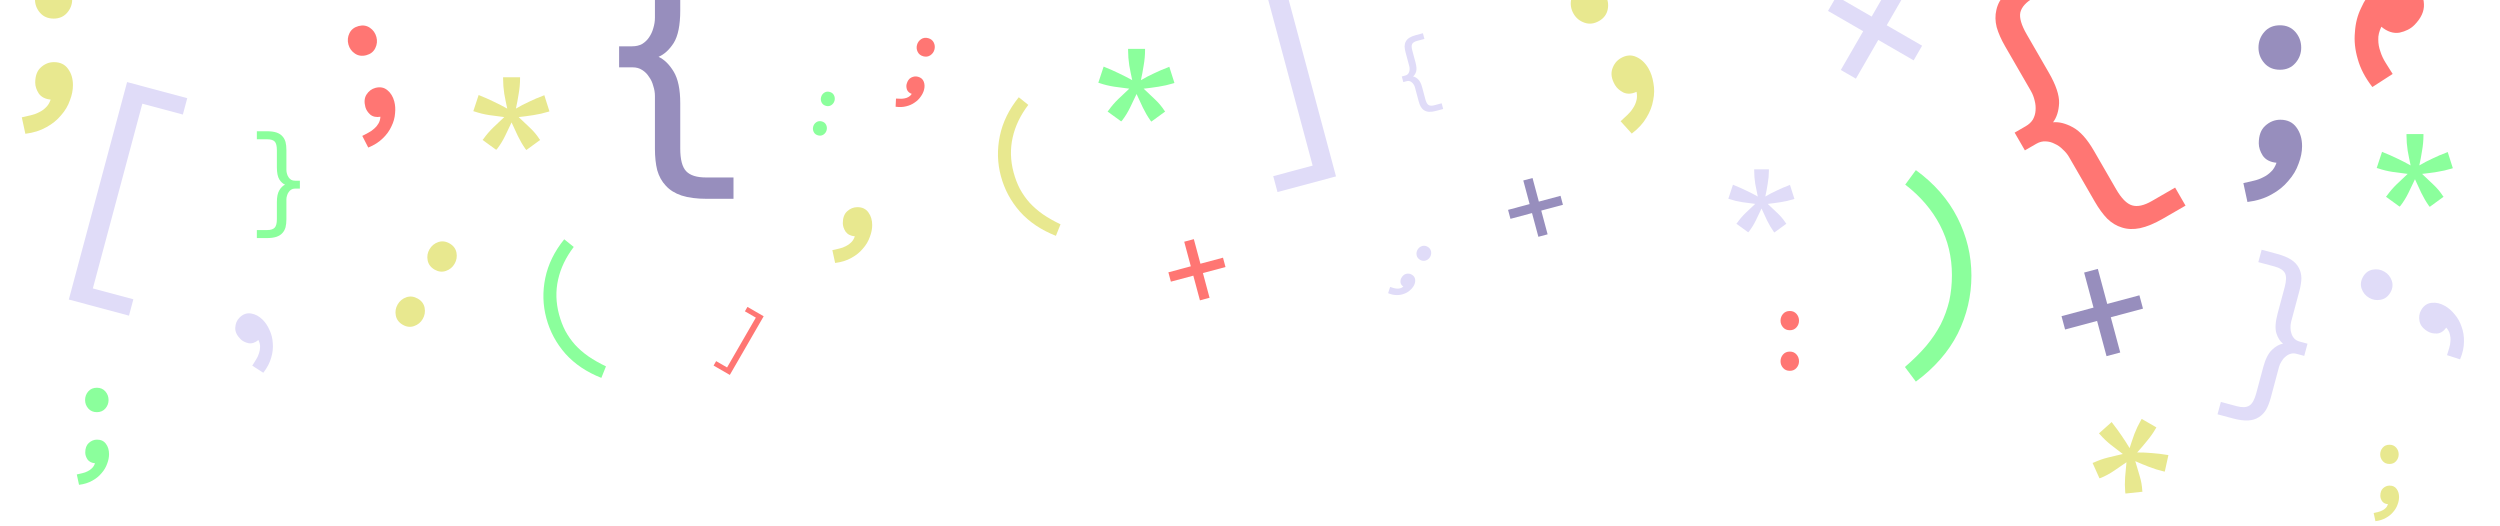 <svg xmlns="http://www.w3.org/2000/svg" width="938666.683" height="197333.382" viewBox="0 0 880 185"><g color="#000" font-family="Ubuntu Mono"><path style="line-height:110%;-inkscape-font-specification:'Ubuntu Mono';text-align:start" d="M127.524 47.838q1.135-.592 2.203-1.165 1.135-.592 1.997-1.398.88-.738 1.47-1.76.605-.95.716-2.418-2.2.374-3.583-.765-1.333-1.223-1.71-2.63-.72-2.683.397-4.42 1.164-1.82 3.108-2.34 2.48-.665 4.24.804 1.74 1.4 2.423 3.95.52 1.943.274 4.237-.164 2.343-1.288 4.584-1.04 2.29-3.044 4.193-1.987 1.97-5.097 3.234l-2.106-4.106zm4.97-34.816q.54 2.01-.388 3.912-.928 1.902-3.14 2.494-2.28.61-4.034-.57-1.754-1.184-2.293-3.195-.557-2.08.37-3.98.928-1.9 3.207-2.512 2.213-.592 3.967.59 1.754 1.184 2.31 3.262z" fill="#ff7673"/><path style="line-height:110%;-inkscape-font-specification:'Ubuntu Mono';text-align:start" d="M217.923 16.298h4.628q1.968 0 3.472-.81 1.505-.926 2.43-2.314 1.042-1.505 1.504-3.24.58-1.85.58-3.703v-18.627q0-4.28.81-7.52.924-3.24 3.007-5.438 2.083-2.314 5.554-3.47 3.586-1.158 8.91-1.158h9.37v7.52h-9.834q-4.86 0-6.942 2.2-1.966 2.197-1.966 7.982V3.685q0 7.752-2.314 11.455-2.314 3.587-5.322 4.86 3.008 1.388 5.322 5.207 2.314 3.818 2.314 11.107V52.28q0 5.786 2.083 7.984 2.082 2.2 6.942 2.2h9.718v7.52h-9.372q-5.323 0-8.91-1.158-3.47-1.157-5.553-3.47-2.083-2.2-3.008-5.44-.81-3.24-.81-7.52V33.77q0-1.737-.58-3.473-.46-1.85-1.503-3.24-.925-1.503-2.43-2.43-1.388-.925-3.355-.925h-4.744v-7.404z" fill="#978ebd"/><path style="line-height:110%;-inkscape-font-specification:'Ubuntu Mono';text-align:start" d="M292.99 88.05q1.25-.276 2.43-.554 1.25-.278 2.29-.833 1.04-.486 1.874-1.32.832-.762 1.318-2.15-2.22-.208-3.262-1.666-.97-1.527-.97-2.984 0-2.777 1.525-4.165 1.597-1.457 3.61-1.457 2.568 0 3.886 1.875 1.32 1.804 1.32 4.442 0 2.012-.833 4.164-.763 2.222-2.43 4.096-1.595 1.943-4.025 3.262-2.43 1.388-5.76 1.805l-.972-4.512z" fill="#e8e88f"/><path style="line-height:110%;-inkscape-font-specification:'Ubuntu Mono';text-align:start" d="M44.736 28.89l21.174 5.675-1.543 5.758L50.104 36.5 32.68 101.528l14.263 3.822-1.543 5.758-21.173-5.674 20.51-76.543z" fill="#e0dcf8"/><path style="line-height:110%;-inkscape-font-specification:'Ubuntu Mono';text-align:start" d="M148.796 112.29q-1.04 1.802-3.04 2.49-2.002.69-3.985-.457-2.043-1.18-2.447-3.256-.404-2.076.637-3.88 1.076-1.863 3.076-2.55 2-.69 4.044.49 1.984 1.145 2.388 3.222.404 2.075-.672 3.94zm11.21-19.416q-1.042 1.803-3.042 2.492-2 .688-3.984-.457-2.044-1.18-2.448-3.257-.404-2.077.637-3.88 1.075-1.864 3.075-2.552 2-.687 4.044.493 1.983 1.145 2.387 3.22.404 2.078-.672 3.94z" fill="#e8e88f"/><path style="line-height:110%;-inkscape-font-specification:'Ubuntu Mono';text-align:start" d="M201.93 86.96q-4.143 5.446-5.48 11.466-1.34 6.02.332 12.257.843 3.147 2.214 5.79 1.427 2.63 3.413 4.868 2.04 2.225 4.71 4.1 2.727 1.858 6.184 3.522l-1.625 4.05q-7.743-3.046-12.633-8.482-4.848-5.506-6.73-12.53-1.867-6.968-.366-14.176 1.503-7.208 6.66-13.59l3.375 2.71-.056.015z" fill="#8bff9c"/><path style="line-height:110%;-inkscape-font-specification:'Ubuntu Mono';text-align:start" d="M646.437-1.32l12.383 7.15 7.83-13.562 5.307 3.064-7.83 13.563 12.457 7.192-2.98 5.16-12.456-7.193-7.873 13.637-5.307-3.063 7.873-13.637-12.382-7.15 2.98-5.16z" fill="#e0dcf8"/><path style="line-height:110%;-inkscape-font-specification:'Ubuntu Mono';text-align:start" d="M402.568 31.215q1.874 1.735 3.887 3.678 2.012 1.874 3.4 4.026l.278.346-4.858 3.54-.347-.417q-1.458-2.083-2.638-4.513-1.18-2.498-2.22-4.788-1.11 2.29-2.29 4.787-1.18 2.43-2.777 4.512l-.347.346-4.79-3.47.348-.417q1.527-2.152 3.47-4.026 1.943-1.874 3.817-3.61-2.567-.346-5.273-.693-2.707-.416-5.136-1.25l-.485-.138 1.874-5.69.485.207q2.43.97 4.858 2.15 2.5 1.18 4.72 2.43-.556-2.498-1.042-5.205-.415-2.707-.415-5.345v-.485h5.97v.485q0 2.638-.487 5.345-.416 2.707-.972 5.205 2.22-1.32 4.65-2.43 2.43-1.18 4.86-2.08l.485-.21 1.805 5.692-.416.14q-2.5.762-5.207 1.18-2.637.415-5.205.693z" fill="#8bff9c"/><path style="line-height:110%;-inkscape-font-specification:'Ubuntu Mono';text-align:start" d="M835.53 180.575q.797-.177 1.55-.354.796-.176 1.46-.53.664-.31 1.195-.84.53-.487.84-1.372-1.416-.133-2.08-1.062-.62-.974-.62-1.903 0-1.77.975-2.655 1.017-.93 2.3-.93 1.638 0 2.478 1.196.84 1.15.84 2.832 0 1.283-.53 2.655-.487 1.417-1.55 2.61-1.016 1.24-2.565 2.08-1.55.886-3.673 1.15l-.62-2.875zm8.806-20.62q0 1.328-.885 2.346-.884 1.018-2.344 1.018-1.504 0-2.39-1.017-.884-1.017-.884-2.344 0-1.372.885-2.39t2.39-1.018q1.46 0 2.344 1.018.886 1.018.886 2.39z" fill="#e8e88f"/><path style="line-height:110%;-inkscape-font-specification:'Ubuntu Mono';text-align:start" d="M709.152 46.684l3.907-2.256q1.66-.958 2.534-2.375.82-1.514.923-3.138.146-1.777-.31-3.467-.413-1.845-1.315-3.408l-9.08-15.724q-2.085-3.614-2.98-6.743-.798-3.186-.11-6.057.63-2.968 2.995-5.637 2.464-2.725 6.957-5.32l7.91-4.567 3.666 6.35-8.302 4.792q-4.102 2.368-4.788 5.24-.59 2.813 2.23 7.696l7.782 13.48q3.778 6.544 3.63 10.797-.206 4.155-2.125 6.696 3.216-.294 7.03 1.8 3.814 2.096 7.367 8.25l7.78 13.477q2.82 4.884 5.65 5.725 2.83.84 6.932-1.528l8.204-4.737 3.665 6.35-7.91 4.566q-4.494 2.594-8.085 3.366-3.494.715-6.38-.224-2.83-.84-5.19-3.124-2.262-2.34-4.35-5.954l-9.077-15.724q-.846-1.466-2.18-2.65-1.293-1.336-2.85-2-1.513-.82-3.234-.867-1.624-.106-3.285.853l-4.004 2.312-3.608-6.25zM633.252 127.168q0 1.328-.885 2.345-.885 1.018-2.345 1.018-1.504 0-2.39-1.017-.884-1.017-.884-2.345 0-1.372.885-2.39.885-1.017 2.39-1.017 1.46 0 2.344 1.02.885 1.016.885 2.388zm0-14.292q0 1.327-.885 2.345-.885 1.02-2.345 1.02-1.504 0-2.39-1.02-.884-1.017-.884-2.344 0-1.372.885-2.39.885-1.017 2.39-1.017 1.46 0 2.344 1.017.885 1.017.885 2.39z" fill="#ff7673"/><path style="line-height:110%;-inkscape-font-specification:'Ubuntu Mono';text-align:start" d="M361.93 36.96q-4.143 5.445-5.48 11.465-1.34 6.02.332 12.258.843 3.147 2.214 5.79 1.427 2.63 3.412 4.868 2.042 2.225 4.712 4.1 2.727 1.858 6.184 3.522l-1.625 4.05q-7.744-3.046-12.633-8.482-4.848-5.506-6.73-12.53-1.867-6.968-.366-14.176 1.503-7.208 6.66-13.59l3.375 2.71-.056.015z" fill="#e8e88f"/><path style="line-height:110%;-inkscape-font-specification:'Ubuntu Mono';text-align:start" d="M725.655 111.294l11.263-3.018-3.306-12.335 4.827-1.292 3.304 12.335 11.33-3.036 1.258 4.693-11.33 3.036 3.323 12.402-4.827 1.294-3.323-12.403-11.263 3.017-1.257-4.693z" fill="#978ebd"/><path style="line-height:110%;-inkscape-font-specification:'Ubuntu Mono';text-align:start" d="M450.32-12.36l-20.593 5.518 1.5 5.6L445.1-4.957 462.05 58.29l-13.873 3.717 1.5 5.6 20.595-5.518-19.95-74.45z" fill="#e0dcf8"/><path style="line-height:110%;-inkscape-font-specification:'Ubuntu Mono';text-align:start" d="M27.027 167.007q1.012-.225 1.967-.45 1.012-.225 1.856-.675.843-.393 1.517-1.068.675-.618 1.068-1.742-1.798-.17-2.642-1.35-.787-1.236-.787-2.417 0-2.248 1.237-3.373 1.293-1.18 2.923-1.18 2.08 0 3.148 1.518 1.068 1.46 1.068 3.597 0 1.63-.674 3.373-.62 1.8-1.968 3.317-1.293 1.574-3.26 2.642-1.968 1.123-4.666 1.46l-.787-3.653zm11.187-26.196q0 1.687-1.125 2.98t-2.98 1.293q-1.91 0-3.036-1.293-1.124-1.293-1.124-2.98 0-1.742 1.124-3.035 1.125-1.293 3.036-1.293 1.855 0 2.98 1.293 1.124 1.293 1.124 3.036z" fill="#8bff9c"/><path style="line-height:110%;-inkscape-font-specification:'Ubuntu Mono';text-align:start" d="M861.35 125.013q.4-1.275.767-2.488.4-1.276.443-2.51.104-1.195-.215-2.384-.255-1.152-1.258-2.317-1.35 1.902-3.212 2.082-1.89.082-3.21-.68-2.512-1.45-2.97-3.558-.485-2.206.567-4.028 1.34-2.325 3.727-2.54 2.32-.25 4.708 1.128 1.822 1.052 3.334 2.93 1.61 1.852 2.437 4.338.924 2.46.848 5.348-.013 2.924-1.377 6.157l-4.59-1.477zM839.294 95.61q1.884 1.09 2.604 3.18.72 2.09-.478 4.164-1.233 2.135-3.403 2.558-2.17.422-4.055-.666-1.947-1.125-2.667-3.215-.72-2.09.514-4.225 1.196-2.074 3.366-2.496 2.17-.423 4.118.7z" fill="#e0dcf8"/><path style="line-height:110%;-inkscape-font-specification:'Ubuntu Mono';text-align:start" d="M789.667 64.45q1.842-.41 3.58-.82 1.842-.408 3.377-1.226 1.534-.716 2.762-1.944 1.228-1.125 1.944-3.17-3.274-.308-4.808-2.457-1.433-2.25-1.433-4.398 0-4.092 2.25-6.138 2.353-2.15 5.32-2.15 3.785 0 5.728 2.763 1.944 2.66 1.944 6.548 0 2.966-1.227 6.138-1.126 3.273-3.58 6.035-2.354 2.866-5.934 4.81-3.58 2.045-8.49 2.66l-1.433-6.65zm20.358-47.672q0 3.07-2.046 5.422-2.047 2.353-5.423 2.353-3.478 0-5.524-2.353t-2.046-5.422q0-3.172 2.046-5.524Q799.08 8.9 802.557 8.9q3.376 0 5.422 2.354 2.045 2.352 2.045 5.524z" fill="#978ebd"/><path style="line-height:110%;-inkscape-font-specification:'Ubuntu Mono';text-align:start" d="M105.56 63.607h-1.74q-.74 0-1.307-.305-.566-.348-.914-.87-.393-.566-.567-1.22-.218-.695-.218-1.392v-7.007q0-1.61-.304-2.83-.348-1.218-1.13-2.045-.784-.87-2.09-1.306-1.35-.435-3.352-.435h-3.525v2.83h3.7q1.827 0 2.61.826.74.827.74 3.003v6.007q0 2.916.87 4.31.872 1.348 2.004 1.827-1.132.522-2.003 1.96-.87 1.435-.87 4.177v6.007q0 2.176-.784 3.003-.783.827-2.61.827H90.41v2.83h3.526q2.002 0 3.352-.436 1.305-.435 2.09-1.306.782-.827 1.13-2.045.305-1.22.305-2.83V70.18q0-.653.218-1.306.174-.697.566-1.22.347-.565.913-.913.522-.347 1.262-.347h1.785v-2.786z" fill="#8bff9c"/><path style="line-height:110%;-inkscape-font-specification:'Ubuntu Mono';text-align:start" d="M812.238 120.98l-2.68-.72q-1.14-.304-1.887-1.007-.726-.77-1.047-1.718-.37-1.033-.37-2.11-.047-1.163.24-2.236l2.893-10.794q.665-2.48.698-4.484-.033-2.02-.9-3.617-.846-1.665-2.677-2.874-1.9-1.226-4.983-2.053l-5.43-1.455-1.168 4.358 5.7 1.527q2.814.754 3.68 2.352.798 1.578-.1 4.93l-2.48 9.25q-1.203 4.493-.437 6.998.783 2.437 2.33 3.642-1.96.337-3.894 2.19-1.933 1.853-3.065 6.077l-2.478 9.25q-.898 3.353-2.446 4.304-1.548.95-4.364.197l-5.63-1.51-1.17 4.36 5.43 1.454q3.085.827 5.343.713 2.19-.13 3.757-1.15 1.548-.95 2.588-2.683.972-1.75 1.636-4.23l2.892-10.795q.27-1.006.875-1.92.555-1.002 1.374-1.645.77-.728 1.785-1.03.948-.32 2.088-.016l2.75.737 1.148-4.29z" fill="#e0dcf8"/><path style="line-height:110%;-inkscape-font-specification:'Ubuntu Mono';text-align:start" d="M411.27 95.854l7.897-2.116-2.318-8.65 3.384-.907 2.318 8.65 7.944-2.128.882 3.29-7.945 2.13 2.33 8.696-3.384.907-2.33-8.697-7.9 2.116-.88-3.29z" fill="#ff7673"/><path style="line-height:110%;-inkscape-font-specification:'Ubuntu Mono';text-align:start" d="M852.568 61.215q1.874 1.735 3.887 3.678 2.012 1.874 3.4 4.026l.278.346-4.858 3.54-.347-.417q-1.458-2.083-2.638-4.513-1.18-2.498-2.22-4.788-1.11 2.29-2.29 4.787-1.18 2.43-2.777 4.512l-.347.346-4.79-3.47.348-.417q1.527-2.152 3.47-4.026 1.943-1.874 3.817-3.61-2.567-.346-5.274-.693-2.706-.416-5.136-1.25l-.485-.138 1.874-5.69.484.207q2.43.97 4.86 2.15 2.497 1.18 4.718 2.43-.555-2.498-1.04-5.205-.417-2.707-.417-5.345v-.485h5.97v.485q0 2.638-.487 5.345-.417 2.707-.972 5.205 2.22-1.32 4.65-2.43 2.43-1.18 4.86-2.08l.485-.21 1.805 5.692-.416.14q-2.5.762-5.207 1.18-2.637.415-5.205.693zM290.966 45.84q-.258.965-1.1 1.532-.84.567-1.902.283-1.093-.293-1.537-1.204-.445-.91-.187-1.876.267-.996 1.108-1.563.84-.566 1.934-.273 1.06.284 1.506 1.195.445.912.178 1.91zm2.782-10.383q-.258.964-1.1 1.53-.84.57-1.9.284-1.094-.292-1.54-1.203-.444-.912-.185-1.876.267-.996 1.108-1.563.842-.567 1.935-.274 1.06.284 1.506 1.196.445.91.178 1.907z" fill="#8bff9c"/><path style="line-height:110%;-inkscape-font-specification:'Ubuntu Mono';text-align:start" d="M268.814 111.328l-5.71-3.297-.897 1.554 3.847 2.22-10.125 17.537-3.847-2.22-.897 1.554 5.71 3.296 11.918-20.642z" fill="#ff7673"/><path style="line-height:110%;-inkscape-font-specification:'Ubuntu Mono';text-align:start" d="M88.798 128.71q.687-1.08 1.325-2.11.687-1.08 1.03-2.208.393-1.08.393-2.258.05-1.13-.59-2.454-1.717 1.423-3.483 1.13-1.767-.394-2.798-1.424-1.963-1.963-1.865-4.025.098-2.158 1.522-3.58 1.816-1.817 4.073-1.425 2.21.344 4.074 2.21 1.422 1.422 2.354 3.532 1.03 2.11 1.178 4.614.245 2.504-.54 5.154-.736 2.7-2.797 5.35l-3.877-2.504zM489.324 101.005q.61.192 1.19.367.61.192 1.2.212.573.05 1.142-.102.55-.123 1.11-.602-.91-.646-.997-1.537-.04-.905.324-1.536.694-1.202 1.703-1.422 1.055-.232 1.927.272 1.112.642 1.215 1.783.12 1.11-.54 2.253-.504.872-1.403 1.596-.886.77-2.076 1.165-1.176.442-2.558.406-1.4-.005-2.946-.658l.708-2.197zm14.068-10.553q-.52.902-1.52 1.246t-1.993-.23q-1.023-.59-1.225-1.627-.202-1.037.318-1.94.538-.93 1.54-1.275 1-.345 2.02.246.993.573 1.195 1.612.202 1.038-.336 1.97z" fill="#e0dcf8"/><path style="line-height:110%;-inkscape-font-specification:'Ubuntu Mono';text-align:start" d="M751.616 162.337q.756 2.44 1.527 5.13.806 2.628.932 5.185l.067.44-5.977.636-.092-.534q-.22-2.532-.03-5.226.23-2.754.472-5.258-2.106 1.428-4.378 3.002-2.236 1.514-4.66 2.52l-.474.126-2.412-5.4.51-.187q2.398-1.1 5.018-1.75 2.62-.65 5.11-1.217-2.05-1.584-4.22-3.238-2.137-1.714-3.824-3.65l-.35-.363 4.467-3.992.318.423q1.618 2.056 3.132 4.293 1.573 2.27 2.872 4.463.77-2.442 1.7-5.03.994-2.552 2.313-4.836l.243-.42 5.17 2.984-.244.42q-1.32 2.285-3.093 4.386-1.713 2.136-3.443 4.022 2.583-.03 5.242.22 2.692.194 5.247.627l.525.063-1.283 5.83-.43-.087q-2.546-.59-5.1-1.582-2.49-.958-4.854-2z" fill="#e8e88f"/><path style="line-height:110%;-inkscape-font-specification:'Ubuntu Mono';text-align:start" d="M670.698 65.024q7.976 6.175 12.18 14.237 4.2 8.063 4.2 17.583 0 4.803-.942 9.09-1.03 4.29-3.002 8.235-2.06 3.945-5.146 7.633-3.174 3.69-7.462 7.377l3.86 5.146q9.863-7.29 14.75-16.896 4.804-9.692 4.804-20.412 0-10.635-4.888-20.327-4.89-9.69-14.666-16.81l-3.774 5.146h.086z" fill="#8bff9c"/><path style="line-height:110%;-inkscape-font-specification:'Ubuntu Mono';text-align:start" d="M493.427 26.92l1.234-.33q.526-.14.87-.464.334-.355.482-.79.17-.477.17-.973.022-.535-.11-1.03l-1.332-4.968q-.306-1.142-.322-2.064.016-.93.414-1.665.39-.766 1.234-1.322.874-.565 2.293-.946l2.5-.67.537 2.006-2.624.703q-1.296.348-1.694 1.083-.37.726.045 2.27l1.14 4.258q.555 2.068.202 3.22-.36 1.123-1.072 1.678.902.155 1.792 1.008.89.854 1.41 2.798l1.142 4.26q.413 1.542 1.125 1.98.713.437 2.01.09l2.592-.695.537 2.006-2.5.67q-1.42.38-2.46.33-1.007-.062-1.728-.53-.713-.438-1.19-1.236-.45-.806-.755-1.948l-1.33-4.97q-.124-.463-.403-.885-.256-.46-.633-.757-.354-.335-.82-.474-.438-.148-.963-.007l-1.264.34-.53-1.976z" fill="#e0dcf8"/><path style="line-height:110%;-inkscape-font-specification:'Ubuntu Mono';text-align:start" d="M530.836 73.872l7.588-2.033-2.227-8.312 3.252-.87 2.226 8.31 7.633-2.046.846 3.162-7.633 2.045 2.24 8.355-3.253.87-2.24-8.354-7.587 2.034-.847-3.162z" fill="#978ebd"/><path style="line-height:110%;-inkscape-font-specification:'Ubuntu Mono';text-align:start" d="M7.678 41.297q1.604-.356 3.118-.713 1.604-.356 2.94-1.07 1.338-.623 2.407-1.692 1.07-.98 1.693-2.763-2.85-.268-4.188-2.14-1.248-1.96-1.248-3.83 0-3.565 1.96-5.347 2.05-1.872 4.634-1.872 3.298 0 4.99 2.407 1.694 2.317 1.694 5.703 0 2.584-1.07 5.347-.98 2.85-3.118 5.257-2.05 2.495-5.17 4.188-3.118 1.783-7.395 2.317l-1.247-5.793zM25.41-.228q0 2.673-1.782 4.723t-4.723 2.05q-3.03 0-4.812-2.05-1.782-2.05-1.782-4.723 0-2.762 1.783-4.812 1.783-2.05 4.812-2.05 2.94 0 4.723 2.05Q25.41-2.99 25.41-.228zM570.452 42.678q1.197-1.097 2.318-2.15 1.197-1.1 1.99-2.37.835-1.195 1.222-2.64.43-1.366.084-3.2-2.574 1.18-4.643.24-2.037-1.063-2.962-2.665-1.76-3.05-.963-5.546.83-2.615 3.042-3.892 2.822-1.63 5.46-.407 2.595 1.147 4.268 4.046 1.277 2.212 1.727 5.105.57 2.925-.07 6.04-.522 3.15-2.356 6.14-1.79 3.068-5.187 5.64l-3.93-4.342zM565.11-1.634q1.32 2.288.808 4.923-.513 2.635-3.03 4.088-2.594 1.498-5.133.624-2.538-.874-3.86-3.162-1.365-2.365-.852-5 .512-2.636 3.106-4.133 2.516-1.454 5.055-.58 2.54.874 3.904 3.24z" fill="#e8e88f"/><path style="line-height:110%;-inkscape-font-specification:'Ubuntu Mono';text-align:start" d="M315.395 34.697q.797.034 1.55.058.798.034 1.514-.132.703-.125 1.34-.492.623-.324 1.14-1.08-1.304-.484-1.695-1.53-.34-1.074-.104-1.95.45-1.67 1.59-2.26 1.197-.62 2.408-.295 1.545.414 2.036 1.754.502 1.297.077 2.884-.323 1.21-1.17 2.37-.82 1.214-2.123 2.073-1.274.912-2.948 1.314-1.686.444-3.757.158l.142-2.87zm13.524-17.232q-.337 1.253-1.43 1.99-1.092.736-2.47.367-1.42-.38-1.997-1.565-.578-1.184-.242-2.437.347-1.294 1.44-2.03 1.092-.738 2.512-.357 1.378.37 1.956 1.553.578 1.184.23 2.48zM842.213 26.03q-1.265-1.987-2.44-3.884-1.263-1.986-1.895-4.064-.723-1.987-.723-4.154-.09-2.077 1.084-4.516 3.16 2.62 6.41 2.077 3.253-.723 5.15-2.62 3.612-3.612 3.43-7.405-.18-3.974-2.8-6.593-3.34-3.342-7.495-2.62-4.064.633-7.496 4.065-2.62 2.62-4.336 6.502-1.897 3.883-2.167 8.49-.452 4.605.993 9.482 1.355 4.967 5.148 9.844l7.135-4.606z" fill="#ff7673"/><path style="line-height:110%;-inkscape-font-specification:'Ubuntu Mono';text-align:start" d="M182.568 41.215q1.874 1.735 3.887 3.678 2.012 1.874 3.4 4.026l.278.346-4.858 3.54-.347-.417q-1.458-2.083-2.638-4.513-1.18-2.498-2.22-4.788-1.11 2.29-2.29 4.787-1.18 2.43-2.777 4.512l-.347.346-4.79-3.47.348-.417q1.527-2.152 3.47-4.026 1.943-1.874 3.817-3.61-2.567-.346-5.273-.693-2.707-.416-5.136-1.25l-.485-.138 1.874-5.69.485.207q2.43.97 4.858 2.15 2.5 1.18 4.72 2.43-.556-2.498-1.042-5.205-.415-2.707-.415-5.345v-.485h5.97v.485q0 2.638-.487 5.345-.416 2.707-.972 5.205 2.22-1.32 4.65-2.43 2.43-1.18 4.86-2.08l.485-.21 1.805 5.692-.416.14q-2.5.762-5.207 1.18-2.637.415-5.205.693z" fill="#e8e88f"/><path d="M622.23 71.77q1.626 1.505 3.374 3.192 1.747 1.627 2.952 3.495l.24.3-4.217 3.074-.302-.36q-1.265-1.808-2.29-3.917-1.024-2.17-1.928-4.157-.964 1.988-1.988 4.157-1.024 2.11-2.41 3.917l-.3.3-4.16-3.012.302-.36q1.326-1.87 3.013-3.496 1.687-1.627 3.314-3.133-2.228-.302-4.578-.604-2.35-.36-4.46-1.084l-.42-.12 1.626-4.942.422.18q2.11.845 4.217 1.87 2.17 1.023 4.098 2.108-.482-2.17-.904-4.52-.36-2.35-.36-4.64v-.42h5.18v.42q0 2.29-.42 4.64-.362 2.35-.844 4.52 1.928-1.145 4.037-2.11 2.11-1.023 4.218-1.807l.422-.18 1.567 4.94-.363.122q-2.17.663-4.52 1.024-2.288.362-4.518.603z" font-size="60.254" overflow="visible" fill="#e0dcf8" stroke-width="2" stroke-linecap="round"/></g></svg>
